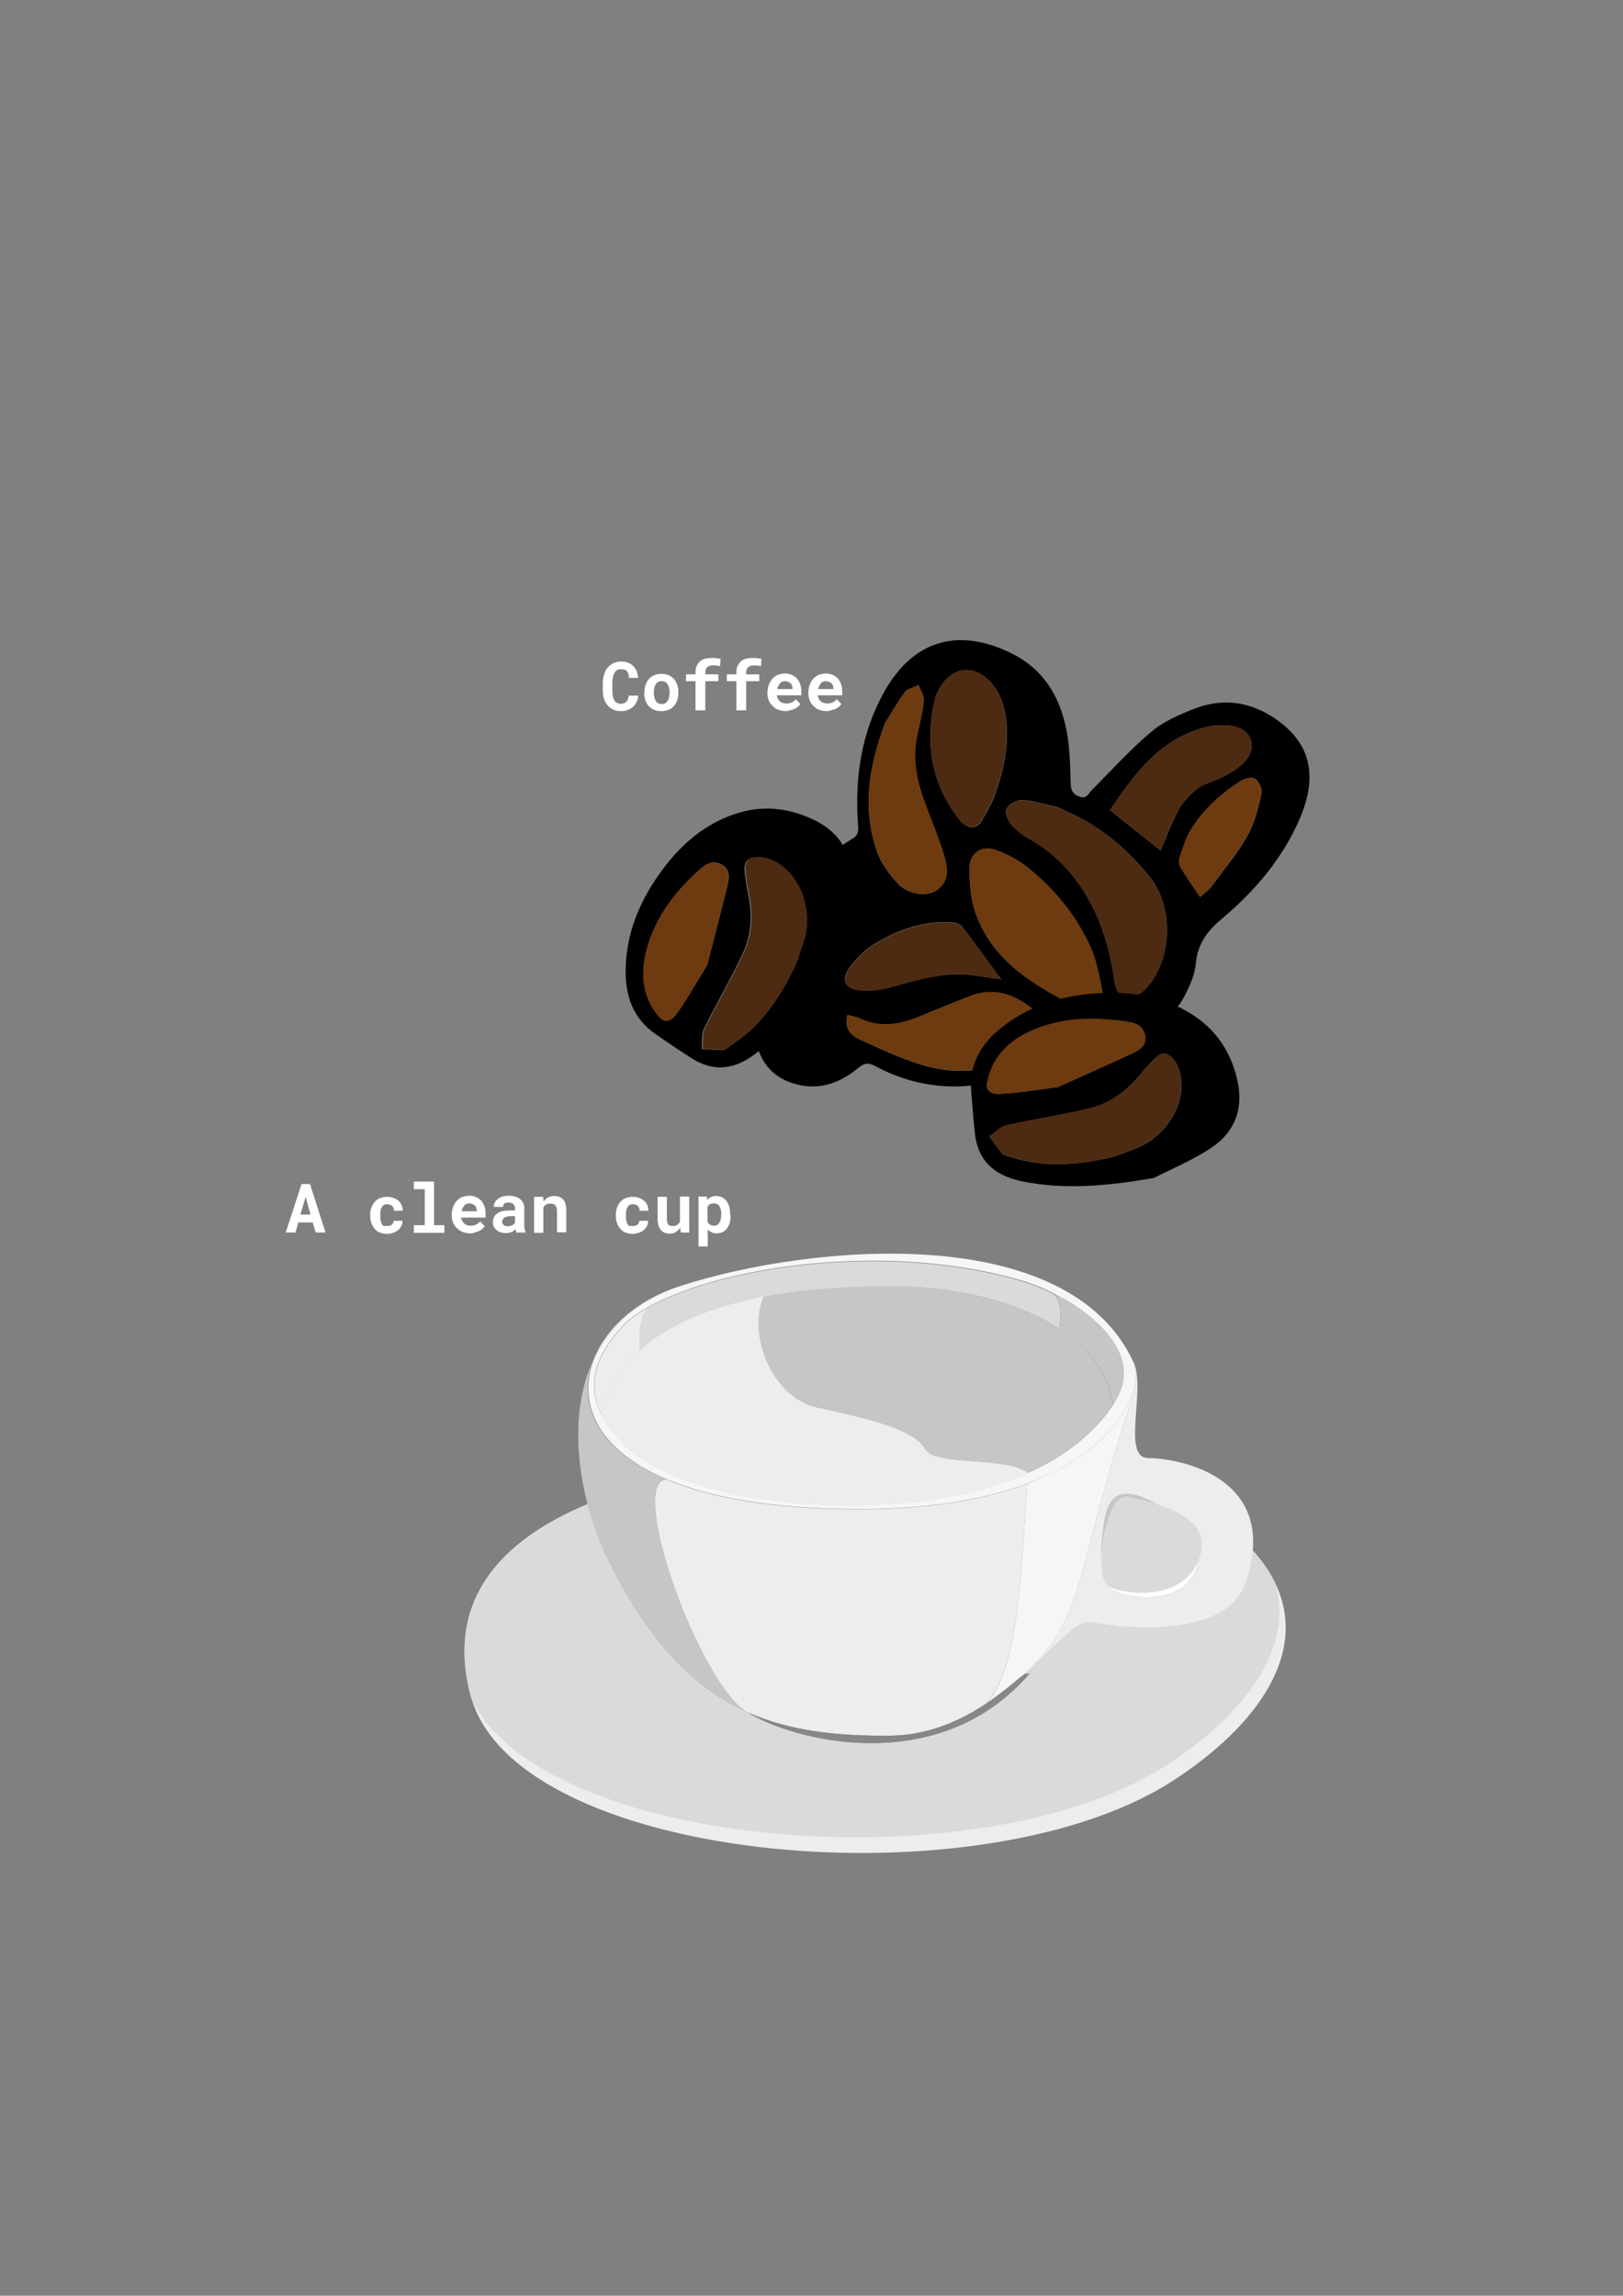 <?xml version="1.0" encoding="utf-8"?>
<!-- Generator: Adobe Illustrator 19.2.1, SVG Export Plug-In . SVG Version: 6.00 Build 0)  -->
<svg version="1.1" id="Calque_1" xmlns="http://www.w3.org/2000/svg" xmlns:xlink="http://www.w3.org/1999/xlink" x="0px" y="0px"
	 viewBox="0 0 595.3 841.9" style="enable-background:new 0 0 595.3 841.9;" xml:space="preserve">
<rect x="0" y="0" width="595.3" height="841.9" fill="#808080" stroke="none"/>
<style type="text/css">
	.st0{fill:#818283;}
	.st1{fill:none;}
	.st2{fill:#FFFFFF;}
	.st3{fill:#EDEDED;}
	.st4{fill:#C6C6C6;}
	.st5{fill:#DADADA;}
	.st6{fill:#F6F6F6;}
	.st7{fill:#878787;}
	.st8{fill:#4D2B12;}
	.st9{fill:#6D3B0F;}
</style>
<circle class="st0" cx="422.2" cy="26.2" r="1.2"/>
<g>
	<rect x="104.4" y="433.3" class="st1" width="177.4" height="29.3"/>
	<path class="st2" d="M114.7,448.3h-5.3l-1,3.7h-3.6l5.8-17.8h3.1l5.7,17.8h-3.6L114.7,448.3z M110.2,445.4h3.7l-1.8-6.5
		L110.2,445.4z"/>
	<path class="st2" d="M141.9,449.6c0.3,0,0.7,0,1-0.1c0.3-0.1,0.6-0.2,0.8-0.4c0.2-0.2,0.4-0.4,0.5-0.6c0.1-0.3,0.2-0.5,0.2-0.8h3.2
		c0,0.7-0.1,1.3-0.4,1.9c-0.3,0.6-0.7,1.1-1.2,1.5c-0.5,0.4-1.1,0.8-1.8,1c-0.7,0.2-1.4,0.4-2.2,0.4c-1,0-1.9-0.2-2.7-0.5
		c-0.8-0.3-1.4-0.8-1.9-1.4c-0.5-0.6-0.9-1.3-1.2-2.1c-0.3-0.8-0.4-1.7-0.4-2.6v-0.4c0-0.9,0.1-1.8,0.4-2.6c0.3-0.8,0.7-1.5,1.2-2.1
		c0.5-0.6,1.2-1.1,1.9-1.4c0.8-0.3,1.7-0.5,2.7-0.5c0.8,0,1.6,0.1,2.3,0.4c0.7,0.2,1.3,0.6,1.8,1c0.5,0.4,0.9,1,1.2,1.6
		c0.3,0.6,0.4,1.3,0.4,2.1h-3.2c0-0.3,0-0.6-0.1-0.9c-0.1-0.3-0.3-0.5-0.5-0.8c-0.2-0.2-0.5-0.4-0.8-0.5c-0.3-0.1-0.6-0.2-1-0.2
		c-0.5,0-1,0.1-1.3,0.3c-0.4,0.2-0.6,0.5-0.8,0.9c-0.2,0.4-0.4,0.8-0.4,1.3c-0.1,0.5-0.1,1-0.1,1.5v0.4c0,0.5,0,1,0.1,1.5
		c0.1,0.5,0.2,0.9,0.4,1.3c0.2,0.4,0.5,0.7,0.8,0.9C141,449.5,141.4,449.6,141.9,449.6z"/>
	<path class="st2" d="M151.8,433.3h7.4v16h3.8v2.8h-11.2v-2.8h4v-13.2h-4V433.3z"/>
	<path class="st2" d="M172.5,452.3c-1,0-1.9-0.2-2.8-0.5c-0.8-0.3-1.5-0.8-2.1-1.4c-0.6-0.6-1.1-1.2-1.4-2c-0.3-0.8-0.5-1.6-0.5-2.5
		v-0.5c0-1,0.2-1.9,0.5-2.8c0.3-0.8,0.8-1.6,1.3-2.2c0.6-0.6,1.2-1.1,2-1.4s1.6-0.5,2.6-0.5c1,0,1.8,0.2,2.5,0.5
		c0.7,0.3,1.4,0.8,1.9,1.3c0.5,0.6,0.9,1.3,1.2,2.1s0.4,1.7,0.4,2.7v1.4h-9c0.1,0.4,0.2,0.9,0.4,1.2c0.2,0.4,0.5,0.7,0.8,1
		c0.3,0.3,0.7,0.5,1.1,0.6c0.4,0.1,0.8,0.2,1.3,0.2c0.3,0,0.7,0,1-0.1c0.3-0.1,0.6-0.2,0.9-0.3c0.3-0.1,0.6-0.3,0.8-0.5
		c0.3-0.2,0.5-0.4,0.7-0.7l1.7,1.8c-0.2,0.3-0.5,0.6-0.8,0.9c-0.3,0.3-0.7,0.5-1.2,0.8c-0.5,0.2-1,0.4-1.5,0.5
		C173.8,452.2,173.2,452.3,172.5,452.3z M172.1,441.3c-0.4,0-0.7,0.1-1,0.2c-0.3,0.1-0.6,0.3-0.8,0.6c-0.2,0.3-0.4,0.6-0.6,0.9
		c-0.2,0.3-0.3,0.7-0.4,1.2h5.6v-0.3c0-0.4-0.1-0.7-0.2-1s-0.3-0.6-0.5-0.8c-0.2-0.2-0.5-0.4-0.8-0.5
		C172.9,441.4,172.5,441.3,172.1,441.3z"/>
	<path class="st2" d="M189.4,452c-0.1-0.2-0.2-0.3-0.2-0.6c-0.1-0.2-0.1-0.4-0.1-0.7c-0.2,0.2-0.4,0.4-0.6,0.6
		c-0.2,0.2-0.5,0.3-0.8,0.5c-0.3,0.1-0.6,0.2-1,0.3c-0.4,0.1-0.7,0.1-1.2,0.1c-0.7,0-1.3-0.1-1.9-0.3c-0.6-0.2-1.1-0.5-1.5-0.8
		c-0.4-0.3-0.7-0.8-1-1.3c-0.2-0.5-0.3-1-0.3-1.6c0-1.4,0.5-2.5,1.6-3.2c1-0.8,2.6-1.1,4.6-1.1h1.9v-0.8c0-0.6-0.2-1.1-0.6-1.5
		s-1-0.6-1.8-0.6c-0.7,0-1.2,0.1-1.5,0.4c-0.3,0.3-0.5,0.7-0.5,1.2h-3.4c0-0.6,0.1-1.1,0.4-1.6c0.2-0.5,0.6-0.9,1.1-1.3
		c0.5-0.4,1.1-0.7,1.7-0.9c0.7-0.2,1.5-0.3,2.4-0.3c0.8,0,1.5,0.1,2.2,0.3c0.7,0.2,1.3,0.5,1.8,0.9c0.5,0.4,0.9,0.9,1.2,1.4
		c0.3,0.6,0.4,1.3,0.4,2v5.7c0,0.7,0,1.3,0.1,1.8c0.1,0.5,0.2,0.9,0.4,1.2v0.2H189.4z M186.1,449.7c0.3,0,0.7,0,1-0.1
		s0.6-0.2,0.8-0.3c0.2-0.1,0.4-0.3,0.6-0.4c0.2-0.2,0.3-0.3,0.4-0.5V446h-1.7c-0.5,0-1,0.1-1.4,0.2c-0.4,0.1-0.7,0.2-0.9,0.4
		c-0.2,0.2-0.4,0.4-0.5,0.7c-0.1,0.3-0.2,0.5-0.2,0.8c0,0.5,0.2,0.8,0.5,1.1C185,449.5,185.5,449.7,186.1,449.7z"/>
	<path class="st2" d="M199.2,438.8l0.2,1.8c0.5-0.7,1-1.2,1.7-1.5c0.7-0.4,1.4-0.5,2.2-0.5c0.7,0,1.3,0.1,1.8,0.3
		c0.6,0.2,1,0.5,1.4,0.9c0.4,0.4,0.7,1,0.9,1.6c0.2,0.7,0.3,1.5,0.3,2.4v8.1h-3.4V444c0-0.5-0.1-1-0.2-1.3c-0.1-0.3-0.3-0.6-0.5-0.8
		s-0.5-0.3-0.8-0.4c-0.3-0.1-0.7-0.1-1-0.1c-0.6,0-1.1,0.1-1.5,0.3c-0.4,0.2-0.7,0.6-1,1v9.4h-3.4v-13.2H199.2z"/>
	<path class="st2" d="M232,449.6c0.3,0,0.7,0,1-0.1c0.3-0.1,0.6-0.2,0.8-0.4c0.2-0.2,0.4-0.4,0.5-0.6c0.1-0.3,0.2-0.5,0.2-0.8h3.2
		c0,0.7-0.1,1.3-0.4,1.9c-0.3,0.6-0.7,1.1-1.2,1.5c-0.5,0.4-1.1,0.8-1.8,1c-0.7,0.2-1.4,0.4-2.2,0.4c-1,0-1.9-0.2-2.7-0.5
		c-0.8-0.3-1.4-0.8-1.9-1.4c-0.5-0.6-0.9-1.3-1.2-2.1c-0.3-0.8-0.4-1.7-0.4-2.6v-0.4c0-0.9,0.1-1.8,0.4-2.6c0.3-0.8,0.7-1.5,1.2-2.1
		c0.5-0.6,1.2-1.1,1.9-1.4c0.8-0.3,1.7-0.5,2.7-0.5c0.8,0,1.6,0.1,2.3,0.4c0.7,0.2,1.3,0.6,1.8,1c0.5,0.4,0.9,1,1.2,1.6
		c0.3,0.6,0.4,1.3,0.4,2.1h-3.2c0-0.3,0-0.6-0.1-0.9c-0.1-0.3-0.3-0.5-0.5-0.8c-0.2-0.2-0.5-0.4-0.8-0.5c-0.3-0.1-0.6-0.2-1-0.2
		c-0.5,0-1,0.1-1.3,0.3c-0.4,0.2-0.6,0.5-0.8,0.9c-0.2,0.4-0.4,0.8-0.4,1.3c-0.1,0.5-0.1,1-0.1,1.5v0.4c0,0.5,0,1,0.1,1.5
		c0.1,0.5,0.2,0.9,0.4,1.3c0.2,0.4,0.5,0.7,0.8,0.9C231,449.5,231.4,449.6,232,449.6z"/>
	<path class="st2" d="M249.5,450.2c-0.4,0.7-1,1.2-1.6,1.6c-0.6,0.4-1.3,0.6-2.1,0.6c-0.7,0-1.3-0.1-1.9-0.3c-0.6-0.2-1.1-0.5-1.5-1
		c-0.4-0.5-0.7-1-0.9-1.8c-0.2-0.7-0.3-1.6-0.3-2.6v-7.8h3.4v7.8c0,0.5,0,1,0.1,1.4c0.1,0.4,0.2,0.7,0.4,0.9s0.4,0.4,0.7,0.5
		c0.3,0.1,0.6,0.1,1,0.1c0.7,0,1.2-0.1,1.6-0.4c0.4-0.3,0.7-0.6,1-1.1v-9.3h3.4V452h-3.1L249.5,450.2z"/>
	<path class="st2" d="M268,445.6c0,1-0.1,1.9-0.3,2.7c-0.2,0.8-0.6,1.5-1,2.1c-0.4,0.6-1,1.1-1.6,1.4c-0.6,0.3-1.4,0.5-2.2,0.5
		c-0.7,0-1.3-0.1-1.9-0.4s-1-0.6-1.4-1v6.2h-3.4v-18.3h3.1l0.1,1.3c0.4-0.5,0.9-0.9,1.4-1.1c0.6-0.3,1.2-0.4,1.9-0.4
		c0.8,0,1.6,0.2,2.2,0.5c0.6,0.3,1.2,0.8,1.6,1.4s0.8,1.3,1,2.1c0.2,0.8,0.3,1.7,0.3,2.7V445.6z M264.6,445.3c0-0.6-0.1-1.1-0.2-1.6
		c-0.1-0.5-0.3-0.9-0.5-1.3c-0.2-0.4-0.5-0.6-0.8-0.8c-0.3-0.2-0.7-0.3-1.2-0.3c-0.6,0-1.1,0.1-1.5,0.3c-0.4,0.2-0.7,0.6-0.9,1v5.5
		c0.2,0.4,0.5,0.7,0.9,1c0.4,0.2,0.9,0.4,1.5,0.4c0.5,0,0.9-0.1,1.2-0.3c0.3-0.2,0.6-0.5,0.8-0.9c0.2-0.4,0.4-0.8,0.5-1.3
		s0.1-1,0.1-1.5V445.3z"/>
</g>
<g>
	<rect x="220.1" y="241.8" class="st1" width="186.3" height="29.3"/>
	<path class="st2" d="M234.1,255c-0.1,0.9-0.2,1.7-0.6,2.4c-0.3,0.7-0.8,1.3-1.3,1.8c-0.6,0.5-1.2,0.9-2,1.2
		c-0.8,0.3-1.6,0.4-2.5,0.4c-1,0-2-0.2-2.8-0.6c-0.8-0.4-1.5-0.9-2.1-1.6c-0.6-0.7-1-1.5-1.3-2.5s-0.4-2.1-0.4-3.2v-2.4
		c0-1.2,0.2-2.3,0.5-3.2c0.3-1,0.7-1.8,1.3-2.5c0.6-0.7,1.3-1.2,2.1-1.6c0.8-0.4,1.7-0.6,2.7-0.6c1,0,1.8,0.1,2.6,0.4
		c0.8,0.3,1.4,0.7,1.9,1.2s1,1.1,1.3,1.9c0.3,0.7,0.5,1.6,0.6,2.5h-3.4c0-0.5-0.1-1-0.2-1.4c-0.1-0.4-0.3-0.7-0.5-1
		c-0.2-0.3-0.5-0.5-0.9-0.6c-0.4-0.1-0.8-0.2-1.3-0.2c-0.5,0-1,0.1-1.4,0.3c-0.4,0.2-0.7,0.6-1,1c-0.3,0.4-0.4,1-0.6,1.6
		c-0.1,0.6-0.2,1.4-0.2,2.2v2.4c0,1.8,0.2,3,0.7,3.9c0.5,0.8,1.3,1.3,2.3,1.3c0.9,0,1.6-0.2,2.1-0.7c0.5-0.5,0.8-1.2,0.9-2.3H234.1z
		"/>
	<path class="st2" d="M236.4,253.8c0-1,0.1-1.8,0.4-2.7c0.3-0.8,0.7-1.5,1.2-2.1c0.5-0.6,1.2-1.1,2-1.4c0.8-0.3,1.6-0.5,2.6-0.5
		c1,0,1.9,0.2,2.6,0.5c0.8,0.3,1.4,0.8,2,1.4c0.5,0.6,0.9,1.3,1.2,2.1c0.3,0.8,0.4,1.7,0.4,2.7v0.3c0,1-0.1,1.9-0.4,2.7
		c-0.3,0.8-0.7,1.5-1.2,2.1c-0.5,0.6-1.2,1.1-2,1.4c-0.8,0.3-1.7,0.5-2.6,0.5c-1,0-1.9-0.2-2.7-0.5c-0.8-0.3-1.4-0.8-2-1.4
		c-0.5-0.6-0.9-1.3-1.2-2.1c-0.3-0.8-0.4-1.7-0.4-2.7V253.8z M239.8,254.1c0,0.6,0.1,1.1,0.2,1.6c0.1,0.5,0.3,0.9,0.5,1.3
		c0.2,0.4,0.5,0.6,0.9,0.9c0.4,0.2,0.8,0.3,1.3,0.3c0.5,0,0.9-0.1,1.3-0.3c0.4-0.2,0.6-0.5,0.9-0.9c0.2-0.4,0.4-0.8,0.5-1.3
		c0.1-0.5,0.2-1,0.2-1.6v-0.3c0-0.5-0.1-1-0.2-1.5c-0.1-0.5-0.3-0.9-0.5-1.3c-0.2-0.4-0.5-0.7-0.9-0.9c-0.4-0.2-0.8-0.3-1.3-0.3
		c-0.5,0-0.9,0.1-1.3,0.3c-0.4,0.2-0.7,0.5-0.9,0.9c-0.2,0.4-0.4,0.8-0.5,1.3c-0.1,0.5-0.2,1-0.2,1.5V254.1z"/>
	<path class="st2" d="M255.1,260.5v-10.7h-3.5v-2.5h3.5v-0.7c0-0.9,0.1-1.6,0.4-2.3c0.3-0.7,0.7-1.2,1.2-1.7c0.5-0.5,1.1-0.8,1.9-1
		c0.7-0.2,1.6-0.3,2.5-0.3c0.3,0,0.6,0,0.8,0c0.3,0,0.5,0,0.8,0.1c0.3,0,0.5,0.1,0.8,0.1c0.3,0,0.5,0.1,0.8,0.1l-0.2,2.7
		c-0.3-0.1-0.7-0.1-1-0.2s-0.9-0.1-1.4-0.1c-1.1,0-1.8,0.2-2.3,0.7c-0.5,0.4-0.7,1.1-0.7,1.9v0.7h4.8v2.5h-4.8v10.7H255.1z"/>
	<path class="st2" d="M270.1,260.5v-10.7h-3.5v-2.5h3.5v-0.7c0-0.9,0.1-1.6,0.4-2.3c0.3-0.7,0.7-1.2,1.2-1.7c0.5-0.5,1.1-0.8,1.9-1
		c0.7-0.2,1.6-0.3,2.5-0.3c0.3,0,0.6,0,0.8,0c0.3,0,0.5,0,0.8,0.1c0.3,0,0.5,0.1,0.8,0.1c0.3,0,0.5,0.1,0.8,0.1l-0.2,2.7
		c-0.3-0.1-0.7-0.1-1-0.2s-0.9-0.1-1.4-0.1c-1.1,0-1.8,0.2-2.3,0.7c-0.5,0.4-0.7,1.1-0.7,1.9v0.7h4.8v2.5h-4.8v10.7H270.1z"/>
	<path class="st2" d="M288.3,260.8c-1,0-1.9-0.2-2.8-0.5s-1.5-0.8-2.1-1.4c-0.6-0.6-1.1-1.2-1.4-2c-0.3-0.8-0.5-1.6-0.5-2.5v-0.5
		c0-1,0.2-1.9,0.5-2.8c0.3-0.8,0.8-1.6,1.3-2.2c0.6-0.6,1.2-1.1,2-1.4c0.8-0.3,1.6-0.5,2.6-0.5c1,0,1.8,0.2,2.5,0.5
		c0.7,0.3,1.4,0.8,1.9,1.3c0.5,0.6,0.9,1.3,1.2,2.1c0.3,0.8,0.4,1.7,0.4,2.7v1.4h-9c0.1,0.4,0.2,0.9,0.4,1.2c0.2,0.4,0.5,0.7,0.8,1
		c0.3,0.3,0.7,0.5,1.1,0.6c0.4,0.1,0.8,0.2,1.3,0.2c0.3,0,0.7,0,1-0.1c0.3-0.1,0.6-0.2,0.9-0.3c0.3-0.1,0.6-0.3,0.8-0.5
		c0.3-0.2,0.5-0.4,0.7-0.7l1.7,1.8c-0.2,0.3-0.5,0.6-0.8,0.9c-0.3,0.3-0.7,0.5-1.2,0.8c-0.5,0.2-1,0.4-1.5,0.5
		S288.9,260.8,288.3,260.8z M287.9,249.8c-0.4,0-0.7,0.1-1,0.2c-0.3,0.1-0.6,0.3-0.8,0.6c-0.2,0.3-0.4,0.6-0.6,0.9
		c-0.2,0.4-0.3,0.7-0.4,1.2h5.6v-0.3c0-0.4-0.1-0.7-0.2-1s-0.3-0.6-0.5-0.8c-0.2-0.2-0.5-0.4-0.8-0.5
		C288.7,249.9,288.3,249.8,287.9,249.8z"/>
	<path class="st2" d="M303.3,260.8c-1,0-1.9-0.2-2.8-0.5s-1.5-0.8-2.1-1.4c-0.6-0.6-1.1-1.2-1.4-2c-0.3-0.8-0.5-1.6-0.5-2.5v-0.5
		c0-1,0.2-1.9,0.5-2.8c0.3-0.8,0.8-1.6,1.3-2.2c0.6-0.6,1.2-1.1,2-1.4c0.8-0.3,1.6-0.5,2.6-0.5c1,0,1.8,0.2,2.5,0.5
		c0.7,0.3,1.4,0.8,1.9,1.3c0.5,0.6,0.9,1.3,1.2,2.1c0.3,0.8,0.4,1.7,0.4,2.7v1.4h-9c0.1,0.4,0.2,0.9,0.4,1.2c0.2,0.4,0.5,0.7,0.8,1
		c0.3,0.3,0.7,0.5,1.1,0.6s0.8,0.2,1.3,0.2c0.3,0,0.7,0,1-0.1c0.3-0.1,0.6-0.2,0.9-0.3c0.3-0.1,0.6-0.3,0.8-0.5
		c0.3-0.2,0.5-0.4,0.7-0.7l1.7,1.8c-0.2,0.3-0.5,0.6-0.8,0.9c-0.3,0.3-0.7,0.5-1.2,0.8c-0.5,0.2-1,0.4-1.5,0.5
		S303.9,260.8,303.3,260.8z M302.9,249.8c-0.4,0-0.7,0.1-1,0.2c-0.3,0.1-0.6,0.3-0.8,0.6c-0.2,0.3-0.4,0.6-0.6,0.9
		c-0.2,0.4-0.3,0.7-0.4,1.2h5.6v-0.3c0-0.4-0.1-0.7-0.2-1s-0.3-0.6-0.5-0.8c-0.2-0.2-0.5-0.4-0.8-0.5
		C303.7,249.9,303.3,249.8,302.9,249.8z"/>
</g>
<path id="XMLID_37_" class="st3" d="M379.4,543.1C379.4,543.1,379.4,543.1,379.4,543.1L379.4,543.1
	C379.4,543.1,379.4,543.1,379.4,543.1z M425.2,551.9c-3.7-1.2-7.7-2.2-11.7-2.9c-4.9-0.9-8.7,10.4-9.4,20.1c-0.3,5,0.1,9.5,1.7,11.7
	c2.1,3,25.7,7.7,33.2-7.4c0.3-0.7,0.6-1.3,0.8-1.9C443.6,561.3,435.8,555.4,425.2,551.9z M467.6,580.3c-1.9-3.9-4.6-7.9-8.1-11.7
	c-0.3,3.5-1.1,7.4-2.5,11.7c-6.9,20.7-44.4,17.1-57,14.6c-4.8-1-12.6,8.5-23.9,18.6c-0.2,0.2-0.3,0.3-0.5,0.5l2.1-0.3
	c-34,39.5-88.5,23.9-103.4,14.3c-0.6-0.3-1.2-0.5-1.8-0.8c-1.5-0.7-2.9-1.4-4.3-2.2c-0.6-0.3-1.1-0.6-1.7-1
	c-0.2-0.1-0.4-0.3-0.7-0.4c-0.4-0.3-0.9-0.5-1.3-0.8c-0.3-0.2-0.6-0.4-0.9-0.5c-0.5-0.3-0.9-0.6-1.4-0.9c-0.3-0.2-0.6-0.4-0.8-0.6
	c-0.3-0.2-0.5-0.4-0.8-0.6c-1.8-1.3-3.6-2.7-5.4-4.1c-0.3-0.2-0.5-0.5-0.8-0.7c-0.6-0.5-1.2-1.1-1.8-1.6c-0.3-0.2-0.5-0.5-0.8-0.7
	c-1.1-1.1-2.3-2.2-3.4-3.3c-0.4-0.4-0.8-0.9-1.2-1.3c-2.5-2.7-5-5.7-7.5-8.9c-0.2-0.3-0.4-0.5-0.6-0.8c-1.1-1.5-2.3-3.1-3.4-4.7
	c-0.2-0.4-0.5-0.7-0.7-1.1c-3.9-5.9-7.8-12.5-11.5-20c-3.2-6.4-6-13.7-8-21.4c-32.7,13.7-51.9,35.8-42.9,70.2
	c0.1,0.5,0.3,1.1,0.5,1.6c18.8,60.5,189.7,75.4,259,28.4C460.3,633,480.5,606.5,467.6,580.3z"/>
<path id="XMLID_15_" class="st4" d="M425.2,551.9c-3.7-1.2-7.7-2.2-11.7-2.9c-4.9-0.9-8.7,10.4-9.4,20.1l-0.3,0.2
	C405.2,554.4,405.2,540.4,425.2,551.9z"/>
<path id="XMLID_24_" class="st2" d="M439.8,571.5c-2.7,20-31.8,14.8-34,9.4c2.1,3,25.7,7.7,33.2-7.4
	C439.3,572.8,439.6,572.1,439.8,571.5z"/>
<path id="XMLID_33_" class="st5" d="M379.4,543.1C379.4,543.1,379.4,543.1,379.4,543.1L379.4,543.1
	C379.4,543.1,379.4,543.1,379.4,543.1z M425.2,551.9c-3.7-1.2-7.7-2.2-11.7-2.9c-4.9-0.9-8.7,10.4-9.4,20.1c-0.3,5,0.1,9.5,1.7,11.7
	c2.1,3,25.7,7.7,33.2-7.4c0.3-0.7,0.6-1.3,0.8-1.9C443.6,561.3,435.8,555.4,425.2,551.9z M467.6,580.3c-1.9-3.9-4.6-7.9-8.1-11.7
	c-0.3,3.5-1.1,7.4-2.5,11.7c-6.9,20.7-44.4,17.1-57,14.6c-4.8-1-12.6,8.5-23.9,18.6c-0.2,0.2-0.3,0.3-0.5,0.5l2.1-0.3
	c-34,39.5-88.5,23.9-103.4,14.3c-0.6-0.3-1.2-0.5-1.8-0.8c-1.5-0.7-2.9-1.4-4.3-2.2c-0.6-0.3-1.1-0.6-1.7-1
	c-0.2-0.1-0.4-0.3-0.7-0.4c-0.4-0.3-0.9-0.5-1.3-0.8c-0.3-0.2-0.6-0.4-0.9-0.5c-0.5-0.3-0.9-0.6-1.4-0.9c-0.3-0.2-0.6-0.4-0.8-0.6
	c-0.3-0.2-0.5-0.4-0.8-0.6c-1.8-1.3-3.6-2.7-5.4-4.1c-0.3-0.2-0.5-0.5-0.8-0.7c-0.6-0.5-1.2-1.1-1.8-1.6c-0.3-0.2-0.5-0.5-0.8-0.7
	c-1.1-1.1-2.3-2.2-3.4-3.3c-0.4-0.4-0.8-0.9-1.2-1.3c-2.5-2.7-5-5.7-7.5-8.9c-0.2-0.3-0.4-0.5-0.6-0.8c-1.1-1.5-2.3-3.1-3.4-4.7
	c-0.2-0.4-0.5-0.7-0.7-1.1c-3.9-5.9-7.8-12.5-11.5-20c-3.2-6.4-6-13.7-8-21.4c-32.7,13.7-51.9,35.8-42.9,70.2
	c0.1,0.5,0.3,1.1,0.5,1.6c27.5,55.6,189.7,68.1,256.7,22.7C455.9,628.6,475.2,604.6,467.6,580.3z"/>
<path id="XMLID_26_" class="st3" d="M421.2,534.7c-9.9,0-0.9-25.1-5.3-34.7c1,2.3,1,6-0.3,10.3c0.2-0.2,0.5-0.4,0.7-0.6
	c-21.6,62.9-17.1,82.8-40.2,103.8c11.3-10.1,19.1-19.6,23.9-18.6c12.6,2.5,50.1,6.1,57-14.6c1.4-4.3,2.2-8.2,2.5-11.7
	C462,539.6,430,534.7,421.2,534.7z M439.8,571.5c-2.7,20-31.8,14.8-34,9.4c-1.6-2.2-2-6.8-1.7-11.7l-0.3,0.2
	c1.4-14.9,1.3-28.9,21.4-17.4C435.8,555.4,443.6,561.3,439.8,571.5z M376.8,544.4c0-0.1,0-0.2,0-0.3c-15,5.6-35,9.4-61.5,9.4
	c-32.1,0-55.2-4.3-71-11c-14,1.6,12.5,75.3,30,85.5c15.2,6.7,32.3,8.7,52.1,8.5c13.2-0.1,24.5-4.8,34.2-11h0
	c5.5-3.5,10.5-7.6,14.9-11.5l-14.7,11.3C374.4,614.4,374.9,567.9,376.8,544.4z"/>
<path id="XMLID_19_" class="st4" d="M274.3,628c-0.6-0.3-1.2-0.5-1.8-0.8c-1.5-0.7-2.9-1.4-4.3-2.2c-0.6-0.3-1.1-0.6-1.7-1
	c-0.2-0.1-0.4-0.3-0.7-0.4c-0.4-0.3-0.9-0.5-1.3-0.8c-0.3-0.2-0.6-0.4-0.9-0.5c-0.5-0.3-0.9-0.6-1.4-0.9c-0.3-0.2-0.6-0.4-0.8-0.6
	c-0.3-0.2-0.5-0.4-0.8-0.6c-1.8-1.3-3.6-2.7-5.4-4.1c-0.3-0.2-0.5-0.5-0.8-0.7c-0.6-0.5-1.2-1.1-1.8-1.6c-0.3-0.2-0.5-0.5-0.8-0.7
	c-1.1-1.1-2.3-2.2-3.4-3.3c-0.4-0.4-0.8-0.9-1.2-1.3c-2.5-2.7-5-5.7-7.5-8.9c-0.2-0.3-0.4-0.5-0.6-0.8c-1.1-1.5-2.3-3.1-3.4-4.7
	c-0.2-0.4-0.5-0.7-0.7-1.1c-3.9-5.9-7.8-12.5-11.5-20c-3.2-6.4-6-13.7-8-21.4c-4.5-17.3-5.2-36.7,1.9-52.5
	c-5.5,15.1,0.9,32.3,26.8,43.3C230.3,544.1,256.8,617.8,274.3,628z"/>
<path id="XMLID_18_" class="st3" d="M379.4,543.2L379.4,543.2C379.4,543.1,379.4,543.1,379.4,543.2
	C379.4,543.1,379.4,543.1,379.4,543.2z"/>
<path id="XMLID_36_" class="st6" d="M415.9,499.9c-23.8-52.7-119.3-43.5-166-28.4c-16.6,5.4-26.8,15.5-32.3,27.6c0,0,0,0,0,0
	c-5.5,15.1,0.9,32.3,26.8,43.3c15.8,6.7,38.9,11,71,11c26.4,0,46.5-3.8,61.5-9.4c0.9-0.3,1.7-0.7,2.6-1c0,0,0,0,0,0
	c6.4-2.6,11.8-5.5,16.3-8.6c11.7-8,17.6-17,19.8-24.2C416.9,505.9,416.9,502.2,415.9,499.9z M410,512.1c-0.5,1-1.2,2.1-1.8,3.1
	c-0.2,0.3-0.4,0.6-0.6,0.9c-0.1,0.1-0.1,0.2-0.2,0.3c-0.4,0.6-0.8,1.2-1.2,1.7c-0.2,0.3-0.4,0.6-0.7,0.9c-0.2,0.2-0.3,0.4-0.5,0.6
	c-0.2,0.2-0.4,0.5-0.6,0.7c-0.4,0.5-0.8,1-1.3,1.5c-0.2,0.2-0.4,0.4-0.6,0.6c-0.3,0.3-0.5,0.6-0.8,0.9c-3.4,3.5-7.5,7-12.4,10.2
	c-1.8,1.2-3.7,2.3-5.7,3.4c-0.5,0.3-1,0.6-1.5,0.8c-1.6,0.8-3.2,1.6-4.9,2.4c-0.4,0.2-0.8,0.4-1.2,0.5
	c-16.1,7.1-37.9,11.7-66.5,11.4c-29.4-0.4-48.9-5.3-61.5-10.5c0,0,0,0,0,0c-13.1-5.4-18.6-11.1-19.7-12.3c-2-2.2-3.8-4.4-5.4-6.6
	c-0.7-1.1-1.4-2.2-2-3.3c-5.1-9.6-4.5-20.3,7.7-33.3c2.1-2.2,5.1-4.4,8.8-6.5c1.9-1.1,4.1-2.2,6.4-3.2c3.2-1.4,6.7-2.8,10.5-4.1h0
	c29.8-10,77.3-14.6,118.8-3.1c4.3,1.2,8.9,2.9,13.4,5.2c0.1,0.1,0.2,0.1,0.3,0.2c11.5,5.8,22.3,14.7,24.8,24.7
	C412.7,503.4,412.3,507.7,410,512.1z"/>
<path id="XMLID_34_" class="st3" d="M439.8,571.5c-0.2,0.6-0.5,1.3-0.8,1.9c-7.4,15.1-31,10.5-33.2,7.4c-1.6-2.2-2-6.8-1.7-11.7
	c0.7-9.7,4.5-21,9.4-20.1c4,0.7,8,1.6,11.7,2.9C435.8,555.4,443.6,561.3,439.8,571.5z"/>
<path id="XMLID_22_" class="st5" d="M439.8,571.5c-0.2,0.6-0.5,1.3-0.8,1.9c-7.4,15.1-31,10.5-33.2,7.4c-1.6-2.2-2-6.8-1.7-11.7
	c0.7-9.7,4.5-21,9.4-20.1c4,0.7,8,1.6,11.7,2.9C435.8,555.4,443.6,561.3,439.8,571.5z"/>
<path id="XMLID_17_" class="st3" d="M249.8,471.6c-16.6,5.4-26.8,15.5-32.3,27.6C222,487,234.1,476.3,249.8,471.6z"/>
<path id="XMLID_11_" class="st4" d="M410,512.1c-0.5,1-1.2,2.1-1.8,3.1c-0.9-6.8-3.7-12.8-8.1-17.9c-3.2-3.8-7.1-7.1-11.6-10
	c0.8-3.7,0.7-10.4-1.6-12.7c11.5,5.8,22.3,14.7,24.8,24.7C412.7,503.4,412.3,507.7,410,512.1z"/>
<path id="XMLID_9_" class="st3" d="M234.8,495.2c-9.7,8.9-12.5,18.4-13.8,24.2c-5.1-9.6-4.5-20.3,7.7-33.3c2.1-2.2,5.1-4.4,8.8-6.5
	C234.8,483.3,234.4,488.1,234.8,495.2z"/>
<path id="XMLID_30_" class="st5" d="M388.5,487.2c-0.4-0.2-0.8-0.5-1.2-0.7c-15.8-9.8-38-14.6-57.7-14.7c-18.2-0.1-33.4,1-46,3.2
	c-1.2,0.2-2.4,0.4-3.6,0.6c-1.1,0.2-2.1,0.4-3.1,0.6c0,0,0,0,0,0c-18.3,3.8-30.6,9.7-38.8,16.2c-1.2,0.9-2.3,1.9-3.4,2.9
	c-0.4-7.1,0-11.9,2.6-15.6c1.9-1.1,4.1-2.2,6.4-3.2c3.2-1.4,6.7-2.8,10.5-4.1h0c29.8-10,77.3-14.6,118.8-3.1
	c4.3,1.2,8.9,2.9,13.4,5.2c0.1,0.1,0.2,0.1,0.3,0.2C389.2,476.8,389.2,483.5,388.5,487.2z"/>
<path id="XMLID_42_" class="st4" d="M408.1,515.2c-0.2,0.3-0.4,0.6-0.6,0.9c-0.1,0.1-0.1,0.2-0.2,0.3c-0.4,0.6-0.8,1.2-1.2,1.7
	c-0.2,0.3-0.4,0.6-0.7,0.9c-0.2,0.2-0.3,0.4-0.5,0.6c-0.2,0.2-0.4,0.5-0.6,0.7c-0.4,0.5-0.8,1-1.3,1.5c-0.2,0.2-0.4,0.4-0.6,0.6
	c-0.3,0.3-0.5,0.6-0.8,0.9c-3.4,3.5-7.5,7-12.4,10.2c-1.8,1.2-3.7,2.3-5.7,3.4c-0.5,0.3-1,0.6-1.5,0.8c-1.6,0.8-3.2,1.6-4.9,2.4
	c-1.3-1-3-1.7-5.1-2.2c-10.5-2.9-28.7-1.2-32.6-6c-0.1-0.2-0.3-0.4-0.4-0.6c-1.8-3.3-6.6-6-13-8.3h0c-7.6-2.7-17.4-4.9-26.8-6.9
	c-15.8-3.4-24.9-25.5-19.8-39.5c0.1-0.4,0.3-0.7,0.4-1.1c1.2-0.2,2.4-0.4,3.6-0.6c12.6-2.1,27.7-3.3,46-3.2
	c19.6,0.2,41.9,4.9,57.7,14.7c0.4,0.2,0.8,0.5,1.2,0.7c4.5,2.9,8.4,6.2,11.6,10C404.4,502.4,407.3,508.4,408.1,515.2z"/>
<path id="XMLID_16_" class="st3" d="M377.2,540.2c-0.4,0.2-0.8,0.4-1.2,0.5c-16.1,7.1-37.9,11.7-66.5,11.4
	c-29.4-0.4-48.9-5.3-61.5-10.5c0,0,0,0,0,0c-13.1-5.4-18.6-11.1-19.7-12.3c-2-2.2-3.8-4.4-5.4-6.6c-0.7-1.1-1.4-2.2-2-3.3
	c1.3-5.9,4.1-15.3,13.8-24.2c1-1,2.2-1.9,3.4-2.9c8.2-6.4,20.5-12.3,38.8-16.2c0,0,0,0,0,0c1-0.2,2.1-0.4,3.1-0.6
	c-0.2,0.4-0.3,0.7-0.4,1.1c-5.1,13.9,4,36,19.8,39.5c9.3,2,19.1,4.2,26.8,6.9h0c6.4,2.3,11.2,5,13,8.3c0.1,0.2,0.2,0.4,0.4,0.6
	c3.9,4.8,22,3.1,32.6,6C374.1,538.5,375.9,539.2,377.2,540.2z"/>
<path id="XMLID_14_" class="st3" d="M379.4,543.2L379.4,543.2C379.4,543.1,379.4,543.1,379.4,543.2
	C379.4,543.1,379.4,543.1,379.4,543.2z"/>
<path id="XMLID_13_" class="st7" d="M377.7,613.7c-34,39.5-88.5,23.9-103.4,14.3c15.2,6.7,32.3,8.7,52.1,8.5
	c20.7-0.1,36.9-11.7,49.1-22.6L377.7,613.7z"/>
<path id="XMLID_12_" class="st3" d="M274.3,628c-17.6-10.2-44.1-83.9-30-85.5L274.3,628z"/>
<path id="XMLID_27_" class="st6" d="M416.3,509.7c-21.6,62.9-17.1,82.8-40.2,103.8c-0.2,0.2-0.3,0.3-0.5,0.5l-14.7,11.3
	c13.5-10.9,14-57.4,15.9-80.9c0-0.1,0-0.2,0-0.3c0.9-0.3,1.7-0.7,2.6-1l0.1,0c0,0,0,0,0-0.1c6.4-2.6,11.8-5.5,16.3-8.6
	c11.7-8,17.6-17,19.8-24.2C415.8,510.1,416,509.9,416.3,509.7z"/>
<path d="M284.3,341.7c5.7-14.4,15-25.9,28.3-34.1c2.4-1.4,2.3-3.1,2.1-5.3c-1.2-17.2,1.2-33.7,9.8-48.9
	c10.5-18.5,26.7-23.3,45.9-14.1c12,5.7,18.2,15.7,20.7,28.1c1.3,6.4,1.4,13.1,1.6,19.7c0.1,2.6,0.6,4,3.1,5c2.8,1.1,3.4-1.1,4.6-2.3
	c7.3-7.3,14.3-15.1,22.2-21.7c4.6-3.8,10.6-6.3,16.3-8.5c10.2-3.7,20-2.1,28.9,4c12.8,8.8,15.8,20.7,8.9,36.7
	c-6.3,14.6-16.5,26.5-28.5,36.6c-5.5,4.6-8.9,9.2-9.6,16.5c-0.4,4.4-2.5,8.9-4.7,12.9c-4.2,7.7-12.7,10.3-20.9,7.3
	c-1.2-0.4-3.4-0.1-4.3,0.7c-2.6,2.3-5.2,3.1-8.5,1.6c-2-0.9-3.5-0.4-5,1.4c-18.2,21.8-48.8,27.4-74.1,13.7c-2.9-1.6-4.3-1-6.5,0.8
	c-5.9,4.8-12.6,7.6-20.3,6.3c-11-1.9-17-9.3-17.7-21.3c-0.6-10.1,1.8-19.8,5.1-29.3C282.5,345.5,283.5,343.6,284.3,341.7z
	 M391,297.4c-1.3-0.6-2.5-1.3-3.9-1.6c-4.1-0.9-8.2-2.2-12.3-2.4c-1.9-0.1-4.8,1.6-5.7,3.3c-0.7,1.4,0.7,4.4,2,5.9
	c1.9,2.2,4.4,3.9,6.9,5.3c9.4,5.4,16.4,13,21.6,22.5c5.1,9.2,7.7,19.2,9.2,29.6c0.6,4.3,3.2,6.8,6.6,5.7c2.1-0.7,4.2-2.3,5.7-4
	c8.8-10.6,9.4-28.8,0.9-39.7C413.7,311.4,403.5,302.9,391,297.4z M390.5,367c2.1,0.6,4.9,1.5,7.8,2c3.6,0.6,6.7-2.2,6-5.6
	c-1.1-5.5-2.1-11.1-4.3-16.1c-5.2-11.4-13-21-22.7-28.9c-3.6-2.9-8-5.3-12.4-6.8c-5-1.6-9.3,1.4-9.3,6.7c0,5.5,0.4,11.3,2.2,16.5
	C363.3,350.4,375.8,359.3,390.5,367z M324.7,265c-6.4,16.9-8.3,31.9-3.1,47.1c1.5,4.4,4.6,8.6,7.9,12.1c3.7,3.9,10.6,4.7,14,2.3
	c4.7-3.3,4.1-8.1,2.8-12.6c-1.9-6.2-4.3-12.2-6.6-18.2c-3.2-8.3-5.2-16.6-3.4-25.5c0.9-4.4,2.1-8.8,2.5-13.2
	c0.2-1.9-1.2-3.9-1.9-5.8c-1.7,0.9-4.1,1.3-5.1,2.7C328.9,258,326.3,262.5,324.7,265z M310.8,372.2c-0.8,4.3,0.1,6.9,4.6,9
	c8.4,3.8,16.8,7.9,25.7,10.1c12.3,3,24.6,1.1,35.9-4.9c5.1-2.7,7.6-11.2,4.2-14.3c-7.2-6.5-15.3-10.6-25.3-6.8
	c-6.4,2.4-12.8,5.1-19.1,7.7c-7,2.8-14,4-21.2,0.6C314.1,372.8,312.4,372.7,310.8,372.2z M343.2,255.3c-3.7,14.2-2.8,30,7.9,44.3
	c0.7,0.9,1.4,1.8,2.3,2.5c2.5,2.1,5.1,1.7,6.7-1.1c1.7-3,3.6-6,4.7-9.2c3.5-9.7,5.7-19.8,3.9-30.1c-0.7-3.8-2.3-8-4.8-10.9
	C357.2,242.9,347.8,244.1,343.2,255.3z M425.7,311.9c2.3-5.3,4-10.3,6.6-14.9c1.7-3,4.3-5.8,7.1-7.9c2.6-2,6.2-2.6,9.1-4.2
	c2.8-1.5,5.8-3.1,7.9-5.4c5.1-5.5,2.7-12.2-4.7-13.3c-3-0.4-6.2-0.3-9.1,0.4c-17.1,4.1-26.4,17.2-35.5,30.5
	C413.1,301.9,418.8,306.4,425.7,311.9z M367.2,359.2c-0.6-0.8-0.8-1.3-1.2-1.7c-4.3-5.8-8.5-11.7-12.9-17.5c-0.8-1-2.5-1.8-3.8-1.8
	c-10.8-0.6-20.5,2.9-29.4,8.5c-3.2,2-6,5.1-8.3,8.2c-3.1,4.1-1.8,7.6,3.2,8.2c4,0.5,8.4-0.1,12.3-1.2c9.5-2.6,18.9-5.5,28.9-4.4
	C359.7,358,363.2,358.6,367.2,359.2z M440.2,329c1.6-1.5,3.2-2.6,4.3-4.1c4.5-6.1,9.4-11.9,13.1-18.5c2.6-4.6,3.9-10.1,5.1-15.4
	c0.4-1.7-1-4.5-2.5-5.5c-1.1-0.8-4,0.1-5.5,1.1c-3.6,2.4-7.1,5.1-10.2,8.1c-2.9,2.9-5.6,6.1-7.7,9.6c-1.9,3.1-2.9,6.7-4.1,10.1
	c-0.4,1-0.4,2.5,0.2,3.4C435,321.4,437.5,325,440.2,329z"/>
<path d="M307.4,347.1c-8,14.5-16.7,28-29.3,38.5c-8.3,6.9-16.4,7.6-24.4,2.5c-4.5-2.9-9-5.9-13.4-9c-7.4-5.1-10.5-12.6-10.8-21.3
	c-0.4-14.8,5.1-27.7,13.8-39.3c6.8-9,15.1-16.2,26-19.9c9.8-3.4,19.3-2.5,28.7,1.8c9.9,4.6,14.9,12.6,14,23.2
	C311.3,331.6,309,339.3,307.4,347.1z M292.2,353.3c1-3.2,2.2-6.4,2.9-9.6c2.7-11-2.1-23.2-11.4-27.9c-2.4-1.2-5.8-1.9-8.2-1.1
	c-3.4,1.2-2.3,4.9-2,7.8c0.1,1.3,0.4,2.5,0.6,3.7c1.8,7.9,1.9,15.8-1.5,23.1c-4.4,9.5-9.8,18.6-14.4,28c-1,2.1-0.6,4.9-0.8,7.4
	c2.6,0.1,5.3,0.4,7.9,0.3c1,0,1.9-1.1,2.8-1.7C279.7,375.9,286.7,365.2,292.2,353.3z M259.4,353.9c2.4-9.4,5-19.2,7.4-29.1
	c0.7-2.8,1.2-5.9-2.2-7.8c-3.3-1.8-5.8,0-8,1.9c-9.1,8.2-16.4,17.7-19.5,29.8c-2,7.9-1.5,15.6,3.4,22.5c2.8,4,5,4.3,7.9,0.3
	C252.2,366.1,255.5,360.2,259.4,353.9z"/>
<path class="st8" d="M391,297.4c12.5,5.5,22.7,14,31,24.7c8.5,10.9,7.9,29.1-0.9,39.7c-1.4,1.7-3.6,3.3-5.7,4
	c-3.3,1.1-6-1.4-6.6-5.7c-1.5-10.4-4.1-20.3-9.2-29.6c-5.2-9.4-12.2-17.1-21.6-22.5c-2.5-1.4-5.1-3.2-6.9-5.3
	c-1.3-1.5-2.6-4.5-2-5.9c0.8-1.7,3.7-3.4,5.7-3.3c4.1,0.2,8.2,1.4,12.3,2.4C388.5,296.1,389.7,296.9,391,297.4z"/>
<path class="st9" d="M390.5,367c-14.7-7.7-27.2-16.6-32.7-32.2c-1.8-5.1-2.3-11-2.2-16.5c0-5.3,4.3-8.4,9.3-6.7
	c4.4,1.4,8.8,3.8,12.4,6.8c9.7,7.9,17.6,17.5,22.7,28.9c2.3,5,3.2,10.7,4.3,16.1c0.7,3.5-2.4,6.2-6,5.6
	C395.4,368.6,392.6,367.6,390.5,367z"/>
<path class="st9" d="M324.7,265c1.6-2.5,4.1-7,7.2-11.1c1-1.4,3.4-1.8,5.1-2.7c0.7,1.9,2.1,4,1.9,5.8c-0.4,4.4-1.6,8.8-2.5,13.2
	c-1.8,8.9,0.2,17.3,3.4,25.5c2.3,6,4.7,12,6.6,18.2c1.3,4.5,2,9.3-2.8,12.6c-3.4,2.3-10.3,1.6-14-2.3c-3.3-3.5-6.4-7.7-7.9-12.1
	C316.4,296.9,318.3,281.9,324.7,265z"/>
<path class="st9" d="M310.8,372.2c1.6,0.4,3.3,0.6,4.8,1.3c7.2,3.4,14.2,2.2,21.2-0.6c6.4-2.6,12.7-5.2,19.1-7.7
	c10-3.8,18.1,0.3,25.3,6.8c3.4,3.1,0.9,11.5-4.2,14.3c-11.3,6.1-23.6,7.9-35.9,4.9c-8.9-2.2-17.3-6.3-25.7-10.1
	C310.9,379.2,310,376.5,310.8,372.2z"/>
<path class="st8" d="M343.2,255.3c4.6-11.2,14-12.5,20.6-4.6c2.5,2.9,4.1,7.1,4.8,10.9c1.8,10.3-0.4,20.4-3.9,30.1
	c-1.1,3.2-3,6.2-4.7,9.2c-1.6,2.8-4.2,3.2-6.7,1.1c-0.9-0.7-1.6-1.6-2.3-2.5C340.4,285.3,339.5,269.5,343.2,255.3z"/>
<path class="st8" d="M425.7,311.9c-6.9-5.5-12.5-10-18.6-14.8c9.1-13.3,18.4-26.4,35.5-30.5c2.9-0.7,6.2-0.8,9.1-0.4
	c7.4,1.1,9.8,7.8,4.7,13.3c-2.1,2.3-5.1,3.9-7.9,5.4c-2.9,1.6-6.5,2.3-9.1,4.2c-2.8,2.1-5.4,4.9-7.1,7.9
	C429.6,301.5,427.9,306.6,425.7,311.9z"/>
<path class="st8" d="M367.2,359.2c-4-0.6-7.5-1.2-11.1-1.6c-10-1.1-19.4,1.7-28.9,4.4c-3.9,1.1-8.3,1.7-12.3,1.2
	c-5-0.6-6.3-4.1-3.2-8.2c2.3-3.1,5.1-6.2,8.3-8.2c8.9-5.6,18.7-9.1,29.4-8.5c1.3,0.1,3,0.8,3.8,1.8c4.4,5.7,8.6,11.6,12.9,17.5
	C366.4,358,366.6,358.4,367.2,359.2z"/>
<path class="st9" d="M440.2,329c-2.7-4-5.2-7.5-7.4-11.2c-0.5-0.9-0.5-2.4-0.2-3.4c1.2-3.4,2.3-7,4.1-10.1c2.1-3.5,4.8-6.7,7.7-9.6
	c3.1-3,6.6-5.7,10.2-8.1c1.5-1,4.4-1.9,5.5-1.1c1.5,1,2.9,3.9,2.5,5.5c-1.2,5.3-2.5,10.8-5.1,15.4c-3.7,6.5-8.6,12.4-13.1,18.5
	C443.4,326.4,441.8,327.5,440.2,329z"/>
<path class="st8" d="M292.2,353.3c-5.6,11.9-12.5,22.6-23.8,29.9c-0.9,0.6-1.9,1.7-2.8,1.7c-2.6,0.1-5.3-0.2-7.9-0.3
	c0.2-2.5-0.2-5.3,0.8-7.4c4.6-9.4,10-18.5,14.4-28c3.4-7.3,3.3-15.2,1.5-23.1c-0.3-1.2-0.5-2.5-0.6-3.7c-0.3-2.9-1.4-6.6,2-7.8
	c2.3-0.8,5.8-0.1,8.2,1.1c9.2,4.7,14,17,11.4,27.9C294.4,346.9,293.2,350.1,292.2,353.3z"/>
<path class="st9" d="M259.4,353.9c-3.9,6.3-7.2,12.2-11.1,17.7c-2.8,3.9-5.1,3.7-7.9-0.3c-4.9-6.9-5.4-14.6-3.4-22.5
	c3.1-12.1,10.4-21.6,19.5-29.8c2.2-2,4.7-3.7,8-1.9c3.4,1.8,2.9,4.9,2.2,7.8C264.4,334.6,261.8,344.5,259.4,353.9z"/>
<path d="M423.2,432c-16.3,2.8-32.3,4.5-48.4,1.2c-10.6-2.2-16.2-8-17.2-17.5c-0.6-5.4-1-10.7-1.4-16.1c-0.6-9,3.3-16.1,9.9-21.7
	c11.3-9.6,24.8-13.3,39.3-13.8c11.3-0.3,22.1,1.7,31.8,7.9c8.7,5.5,14.1,13.5,16.5,23.5c2.6,10.6-0.5,19.5-9.4,25.4
	C437.8,425.3,430.3,428.4,423.2,432z M408.9,424.1c3.1-1.2,6.3-2.3,9.4-3.7c10.2-4.8,16.8-16.2,14.7-26.3c-0.5-2.6-2.1-5.8-4.2-7.1
	c-3-1.9-5.3,1.3-7.3,3.3c-0.9,0.9-1.7,1.8-2.5,2.8c-5,6.3-11.2,11.3-19,13.3c-10.2,2.5-20.6,4-30.8,6.3c-2.3,0.5-4.2,2.6-6.3,4
	c1.6,2.1,3,4.4,4.7,6.4c0.6,0.7,2,0.8,3.1,1.2C383.4,428.4,396.1,427.2,408.9,424.1z M387.9,398.7c8.8-4,18.1-8.1,27.4-12.4
	c2.6-1.2,5.4-2.8,4.7-6.6c-0.7-3.6-3.6-4.6-6.5-5c-12.1-2-24.1-1.8-35.5,3.4c-7.5,3.4-13.1,8.6-15.5,16.7c-1.4,4.7-0.2,6.6,4.7,6.3
	C373.9,400.8,380.5,399.6,387.9,398.7z"/>
<path class="st8" d="M408.9,424.1c-12.8,3.1-25.5,4.3-38.2,0.1c-1.1-0.4-2.5-0.4-3.1-1.2c-1.7-2-3.2-4.2-4.7-6.4
	c2.1-1.4,4-3.5,6.3-4c10.2-2.3,20.6-3.8,30.8-6.3c7.8-1.9,14-6.9,19-13.3c0.8-1,1.6-1.9,2.5-2.8c2.1-2,4.3-5.2,7.3-3.3
	c2.1,1.3,3.7,4.5,4.2,7.1c2,10.2-4.5,21.5-14.7,26.3C415.2,421.8,412,422.8,408.9,424.1z"/>
<path class="st9" d="M387.9,398.7c-7.4,0.9-14,2-20.7,2.4c-4.8,0.3-6-1.7-4.7-6.3c2.4-8.1,8-13.3,15.5-16.7
	c11.4-5.2,23.4-5.3,35.5-3.4c2.9,0.5,5.8,1.4,6.5,5c0.7,3.8-2,5.4-4.7,6.6C406.1,390.6,396.8,394.8,387.9,398.7z"/>
<g>
</g>
<g>
</g>
<g>
</g>
<g>
</g>
<g>
</g>
<g>
</g>
</svg>
